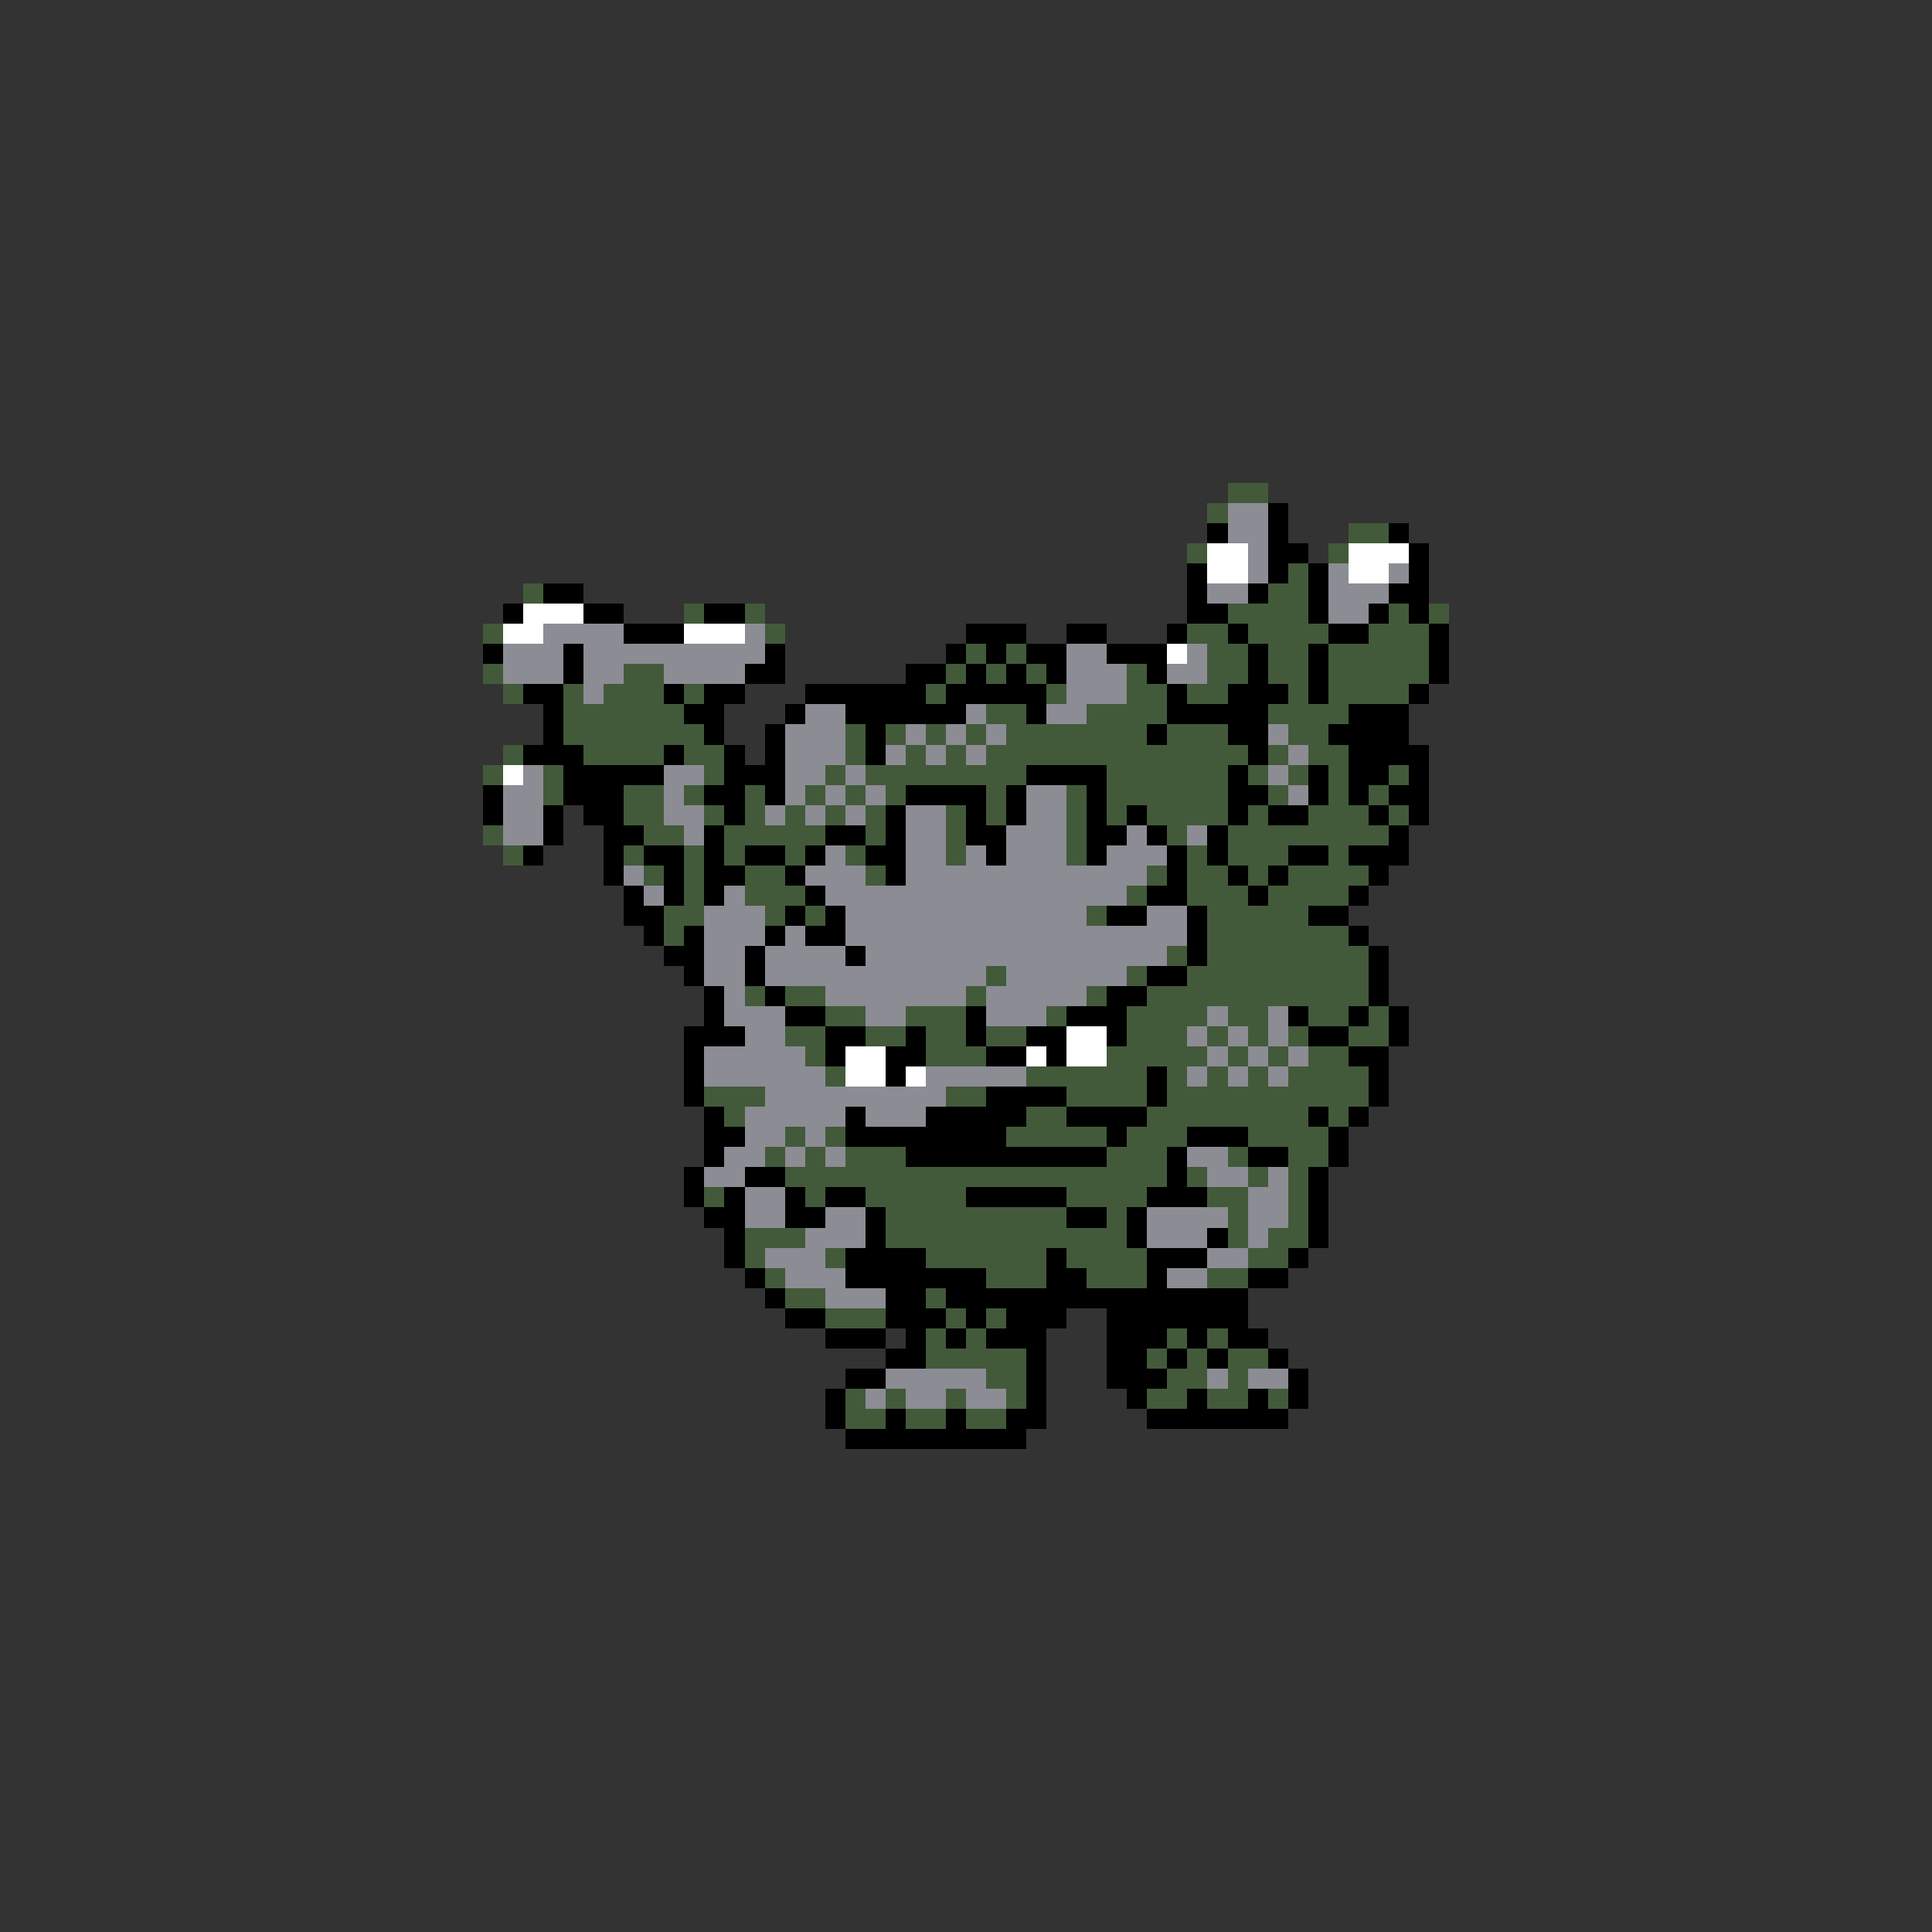 <svg xmlns="http://www.w3.org/2000/svg" viewBox="0 -0.5 96 96" shape-rendering="crispEdges">
<rect x="0" y="-0.5" width="96" height="96" fill="#333333" stroke="none"/>
<path stroke="#425a3a" d="M61 24h2M60 25h1M67 26h2M59 27h1M66 27h1M64 28h1M26 29h1M63 29h2M34 30h1M37 30h1M61 30h4M69 30h1M71 30h1M24 31h1M38 31h1M59 31h2M62 31h4M68 31h3M48 32h1M50 32h1M60 32h2M63 32h2M66 32h5M24 33h1M31 33h2M47 33h1M49 33h1M51 33h1M56 33h1M60 33h2M63 33h2M66 33h5M25 34h1M28 34h1M30 34h3M34 34h1M46 34h1M52 34h1M56 34h2M59 34h2M64 34h1M66 34h4M28 35h6M49 35h2M54 35h4M63 35h4M28 36h7M42 36h1M44 36h1M46 36h1M48 36h1M50 36h7M58 36h3M64 36h2M25 37h1M29 37h4M34 37h2M42 37h1M45 37h1M47 37h1M49 37h13M63 37h1M65 37h2M24 38h1M27 38h1M35 38h1M41 38h1M43 38h8M55 38h6M62 38h1M64 38h1M66 38h1M69 38h1M27 39h1M31 39h2M34 39h1M37 39h1M40 39h1M42 39h1M44 39h1M49 39h1M53 39h1M55 39h6M63 39h1M66 39h1M68 39h1M31 40h2M35 40h1M37 40h1M39 40h1M41 40h1M43 40h1M47 40h1M49 40h1M53 40h1M55 40h1M57 40h4M62 40h1M65 40h3M69 40h1M24 41h1M32 41h2M36 41h5M43 41h1M47 41h1M53 41h1M58 41h1M61 41h8M25 42h1M31 42h1M34 42h1M36 42h1M39 42h1M42 42h1M47 42h1M53 42h1M59 42h1M61 42h3M66 42h1M32 43h1M34 43h1M37 43h2M43 43h1M57 43h1M59 43h2M62 43h1M64 43h4M34 44h1M37 44h3M56 44h1M59 44h3M63 44h4M33 45h2M38 45h1M40 45h1M54 45h1M60 45h5M33 46h1M60 46h7M58 47h1M60 47h8M49 48h1M56 48h1M59 48h9M37 49h1M39 49h2M48 49h1M54 49h1M57 49h11M41 50h2M45 50h3M52 50h1M56 50h4M61 50h2M65 50h2M68 50h1M39 51h2M43 51h2M46 51h2M49 51h2M56 51h3M60 51h1M62 51h1M64 51h1M67 51h2M40 52h1M46 52h3M55 52h5M61 52h1M63 52h1M65 52h2M41 53h1M51 53h6M58 53h1M60 53h1M62 53h1M64 53h4M35 54h3M47 54h2M53 54h4M58 54h10M36 55h1M51 55h2M57 55h8M66 55h1M39 56h1M41 56h1M50 56h5M56 56h3M62 56h4M38 57h1M40 57h1M42 57h3M55 57h3M61 57h1M64 57h2M39 58h19M59 58h1M62 58h1M64 58h1M35 59h1M40 59h1M43 59h5M53 59h4M60 59h2M64 59h1M44 60h9M55 60h1M61 60h1M64 60h1M37 61h3M44 61h12M61 61h1M63 61h2M37 62h1M41 62h1M46 62h6M53 62h4M62 62h2M38 63h1M49 63h3M54 63h3M60 63h2M39 64h2M46 64h1M41 65h3M47 65h1M49 65h1M46 66h1M48 66h1M58 66h1M60 66h1M46 67h5M57 67h1M59 67h1M61 67h2M49 68h2M58 68h2M61 68h1M42 69h1M44 69h1M47 69h1M50 69h1M57 69h2M60 69h2M63 69h1M42 70h2M45 70h2M48 70h2" />
<path stroke="#8c8c94" d="M61 25h2M61 26h2M62 27h1M62 28h1M66 28h1M69 28h1M60 29h2M66 29h3M66 30h2M27 31h4M37 31h1M25 32h3M29 32h9M53 32h2M59 32h1M25 33h3M29 33h2M33 33h4M53 33h3M58 33h2M29 34h1M53 34h3M40 35h2M48 35h1M52 35h2M39 36h3M45 36h1M47 36h1M49 36h1M63 36h1M39 37h3M44 37h1M46 37h1M48 37h1M64 37h1M26 38h1M33 38h2M39 38h2M42 38h1M63 38h1M25 39h2M33 39h1M39 39h1M41 39h1M43 39h1M51 39h2M64 39h1M25 40h2M33 40h2M38 40h1M40 40h1M42 40h1M45 40h2M51 40h2M25 41h2M34 41h1M45 41h2M50 41h3M56 41h1M59 41h1M41 42h1M45 42h2M48 42h1M50 42h3M55 42h3M31 43h1M40 43h3M45 43h12M32 44h1M36 44h1M41 44h15M35 45h3M42 45h12M57 45h2M35 46h3M39 46h1M42 46h17M35 47h2M38 47h4M43 47h15M35 48h2M38 48h11M50 48h6M36 49h1M41 49h7M49 49h5M36 50h3M43 50h2M49 50h3M60 50h1M63 50h1M37 51h2M59 51h1M61 51h1M63 51h1M35 52h5M60 52h1M62 52h1M64 52h1M35 53h6M46 53h5M59 53h1M61 53h1M63 53h1M38 54h9M37 55h5M43 55h3M37 56h2M40 56h1M36 57h2M39 57h1M41 57h1M59 57h2M35 58h2M60 58h2M63 58h1M37 59h2M62 59h2M37 60h2M41 60h2M57 60h4M62 60h2M40 61h3M57 61h3M62 61h1M38 62h3M60 62h2M39 63h3M58 63h2M41 64h3M44 68h5M60 68h1M62 68h2M43 69h1M45 69h2M48 69h2" />
<path stroke="#000000" d="M63 25h1M60 26h1M63 26h1M69 26h1M63 27h2M70 27h1M59 28h1M63 28h1M65 28h1M70 28h1M27 29h2M59 29h1M62 29h1M65 29h1M69 29h2M25 30h1M29 30h2M35 30h2M59 30h2M65 30h1M68 30h1M70 30h1M31 31h3M48 31h3M53 31h2M58 31h1M61 31h1M66 31h2M71 31h1M24 32h1M28 32h1M38 32h1M47 32h1M49 32h1M51 32h2M55 32h3M62 32h1M65 32h1M71 32h1M28 33h1M37 33h2M45 33h2M48 33h1M50 33h1M52 33h1M57 33h1M62 33h1M65 33h1M71 33h1M26 34h2M33 34h1M35 34h2M40 34h6M47 34h5M58 34h1M61 34h3M65 34h1M70 34h1M27 35h1M34 35h2M39 35h1M42 35h6M51 35h1M58 35h5M67 35h3M27 36h1M35 36h1M38 36h1M43 36h1M57 36h1M61 36h2M66 36h4M26 37h3M33 37h1M36 37h1M38 37h1M43 37h1M62 37h1M67 37h4M28 38h5M36 38h3M51 38h4M61 38h1M65 38h1M67 38h2M70 38h1M24 39h1M28 39h3M35 39h2M38 39h1M45 39h4M50 39h1M54 39h1M61 39h2M65 39h1M67 39h1M69 39h2M24 40h1M27 40h1M29 40h2M36 40h1M44 40h1M48 40h1M50 40h1M54 40h1M56 40h1M61 40h1M63 40h2M68 40h1M70 40h1M27 41h1M30 41h2M35 41h1M41 41h2M44 41h1M48 41h2M54 41h2M57 41h1M60 41h1M69 41h1M26 42h1M30 42h1M32 42h2M35 42h1M37 42h2M40 42h1M43 42h2M49 42h1M54 42h1M58 42h1M60 42h1M64 42h2M67 42h3M30 43h1M33 43h1M35 43h2M39 43h1M44 43h1M58 43h1M61 43h1M63 43h1M68 43h1M31 44h1M33 44h1M35 44h1M40 44h1M57 44h2M62 44h1M67 44h1M31 45h2M39 45h1M41 45h1M55 45h2M59 45h1M65 45h2M32 46h1M34 46h1M38 46h1M40 46h2M59 46h1M67 46h1M33 47h2M37 47h1M42 47h1M59 47h1M68 47h1M34 48h1M37 48h1M57 48h2M68 48h1M35 49h1M38 49h1M55 49h2M68 49h1M35 50h1M39 50h2M48 50h1M53 50h3M64 50h1M67 50h1M69 50h1M34 51h3M41 51h2M45 51h1M48 51h1M51 51h2M55 51h1M65 51h2M69 51h1M34 52h1M41 52h1M44 52h2M49 52h2M52 52h1M67 52h2M34 53h1M44 53h1M57 53h1M68 53h1M34 54h1M49 54h4M57 54h1M68 54h1M35 55h1M42 55h1M46 55h5M53 55h4M65 55h1M67 55h1M35 56h2M42 56h8M55 56h1M59 56h3M66 56h1M35 57h1M45 57h10M58 57h1M62 57h2M66 57h1M34 58h1M37 58h2M58 58h1M65 58h1M34 59h1M36 59h1M39 59h1M41 59h2M48 59h5M57 59h3M65 59h1M35 60h2M39 60h2M43 60h1M53 60h2M56 60h1M65 60h1M36 61h1M43 61h1M56 61h1M60 61h1M65 61h1M36 62h1M42 62h4M52 62h1M57 62h3M64 62h1M37 63h1M42 63h7M52 63h2M57 63h1M62 63h2M38 64h1M44 64h2M47 64h15M39 65h2M44 65h3M48 65h1M50 65h3M55 65h7M41 66h3M45 66h1M47 66h1M49 66h3M55 66h3M59 66h1M61 66h2M44 67h2M51 67h1M55 67h2M58 67h1M60 67h1M63 67h1M42 68h2M51 68h1M55 68h3M64 68h1M41 69h1M51 69h1M56 69h1M59 69h1M62 69h1M64 69h1M41 70h1M44 70h1M47 70h1M50 70h2M57 70h7M42 71h9" />
<path stroke="#ffffff" d="M60 27h2M67 27h3M60 28h2M67 28h2M26 30h3M25 31h2M34 31h3M58 32h1M25 38h1M53 51h2M42 52h2M51 52h1M53 52h2M42 53h2M45 53h1" />
</svg>